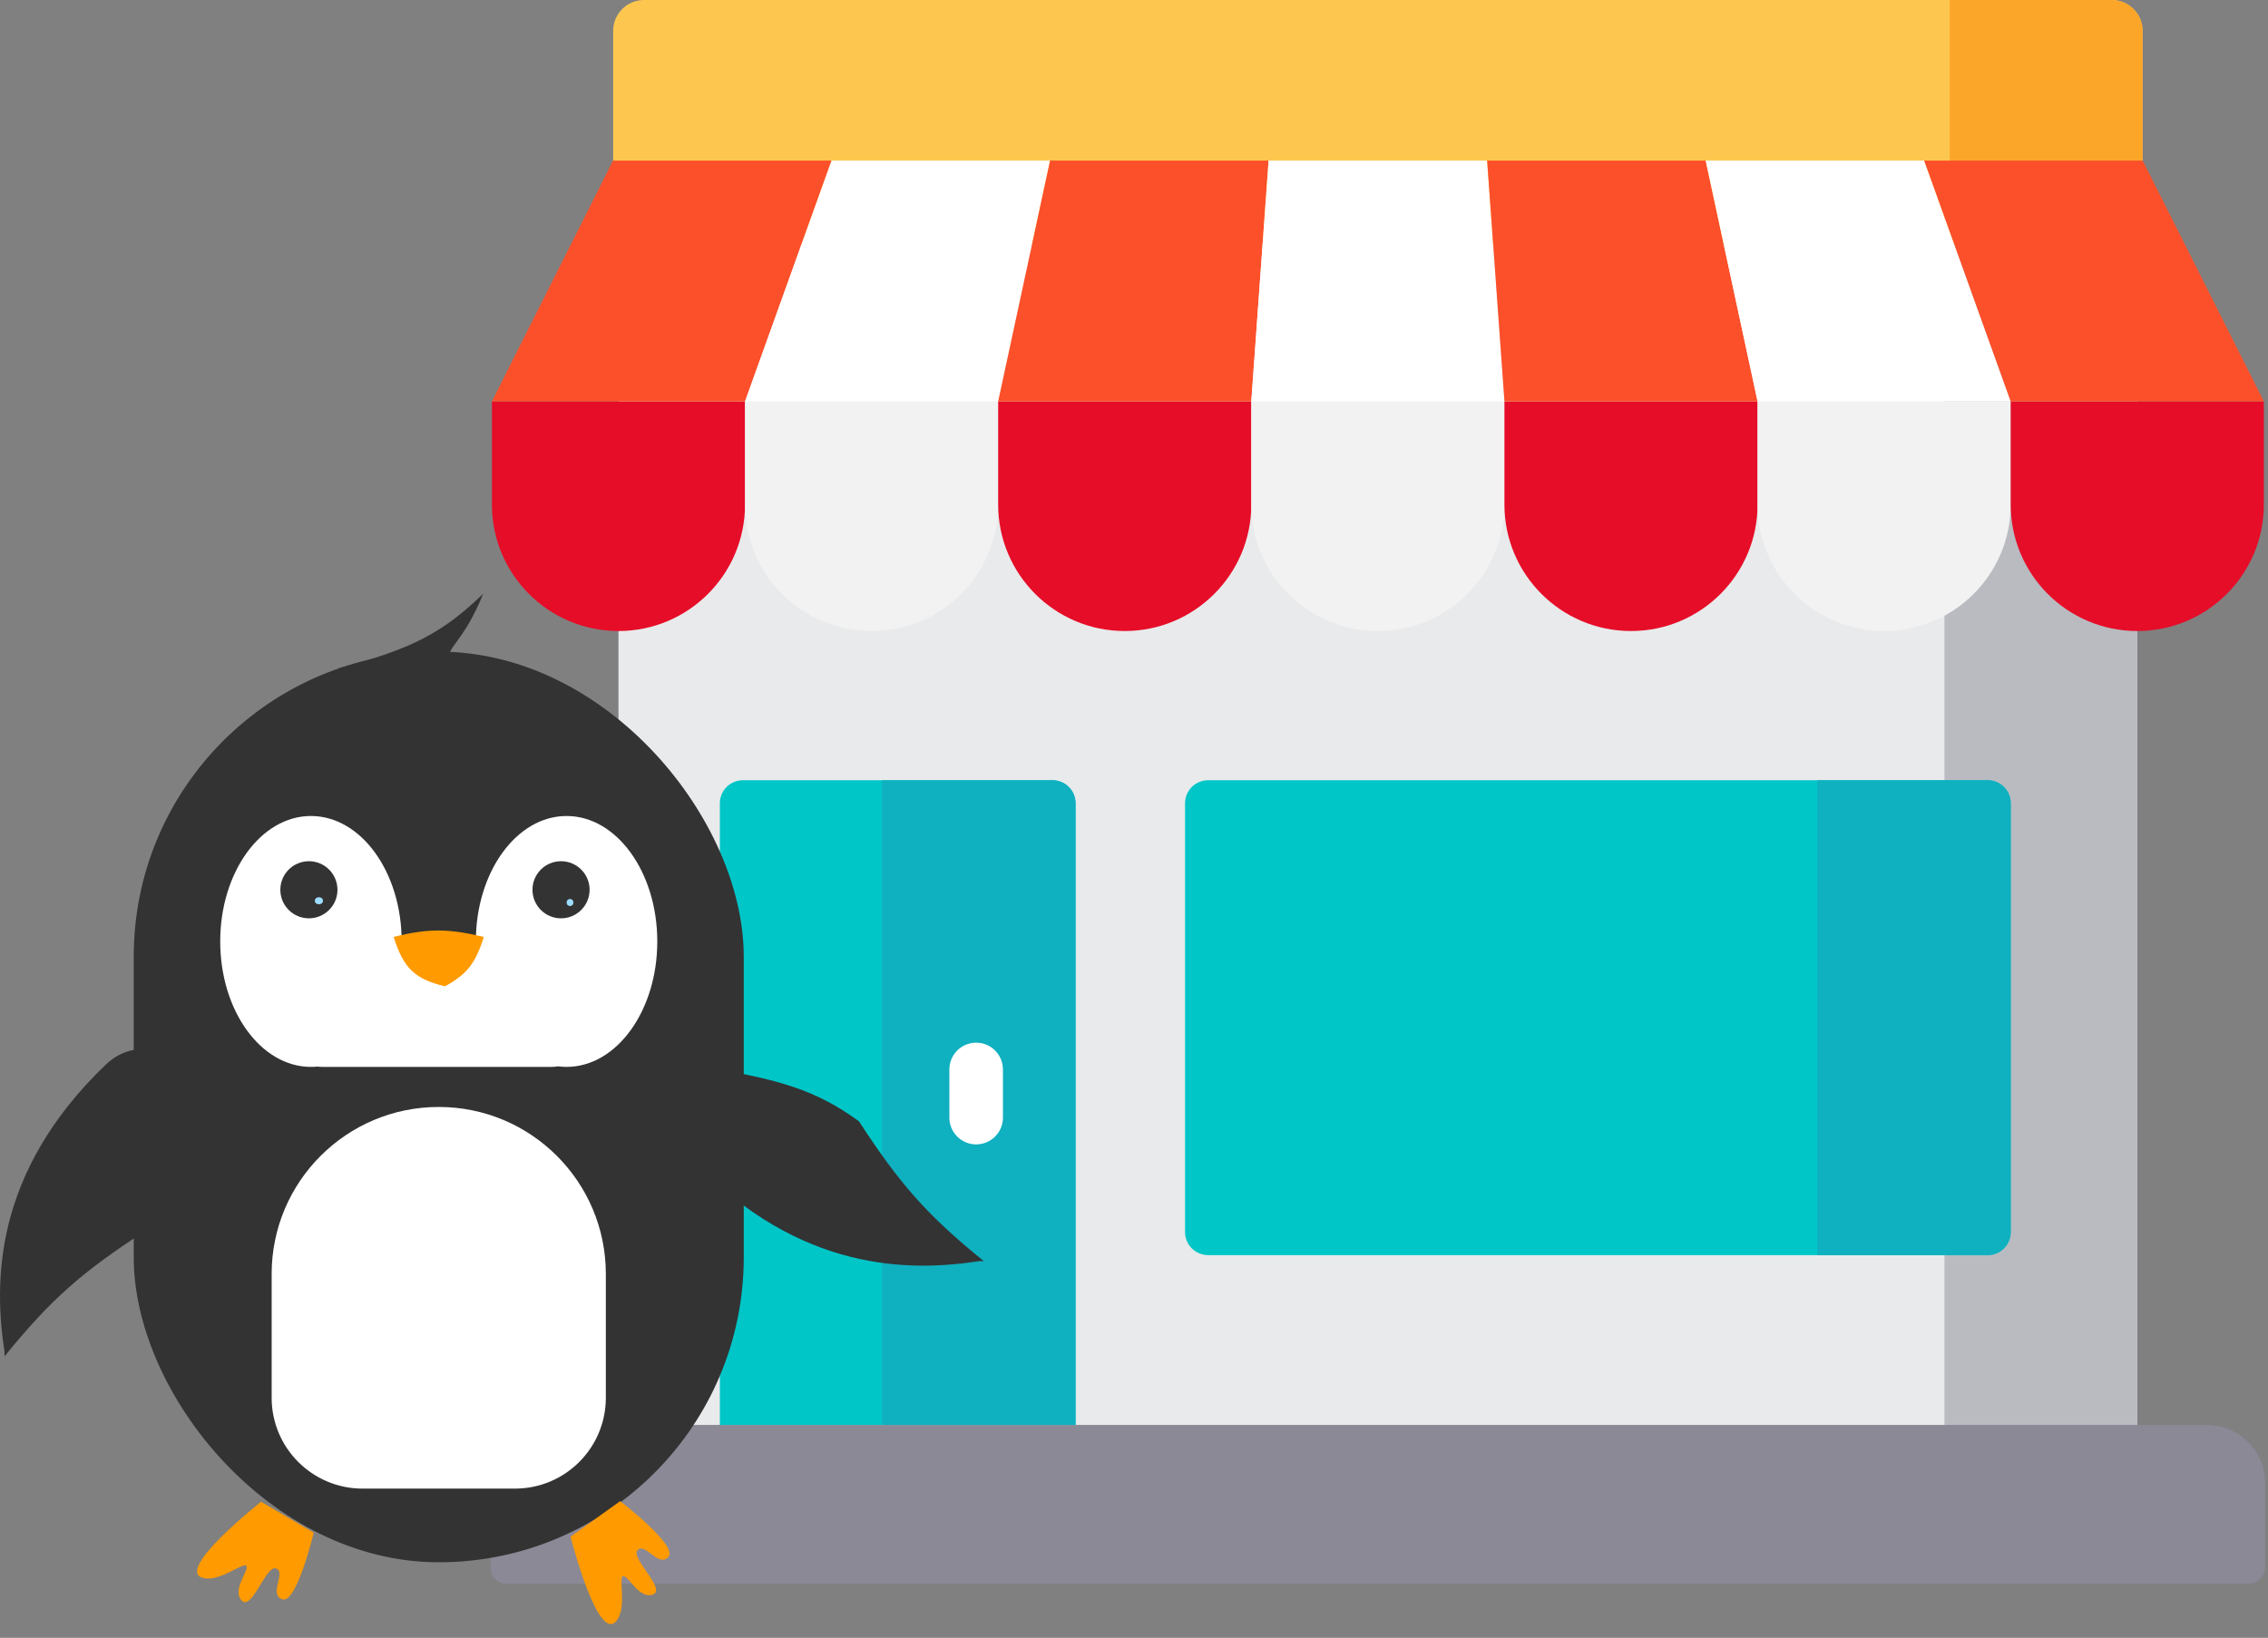 <svg width="623" height="450" viewBox="0 0 623 450" fill="none" xmlns="http://www.w3.org/2000/svg">
<rect x="0" y="0" width="623" height="450" fill="#808080" stroke="none"/>
<path d="M606.357 391.516H569.105V435.159H617.735C620.221 435.159 622.236 433.145 622.236 430.659V407.392C622.236 398.623 615.126 391.516 606.357 391.516Z" fill="#706F7F"/>
<path d="M587.085 67.094H169.887V424.139H587.085V67.094Z" fill="#E9EAEB"/>
<path d="M587.092 67.094H534.125V424.139H587.092V67.094Z" fill="#B9BBC1"/>
<path d="M588.543 67.091H168.43V8.479C168.43 3.796 172.226 0 176.909 0H580.063C584.747 0 588.543 3.796 588.543 8.479V67.091Z" fill="#FDC74F"/>
<path d="M580.07 0H535.582V44.123H588.549V8.479C588.549 3.797 584.753 0 580.07 0Z" fill="#FCA629"/>
<path d="M169.888 173.378C150.688 173.378 135.121 157.814 135.121 138.616V110.295H204.655V138.616C204.656 157.814 189.089 173.378 169.888 173.378Z" fill="#E60D28"/>
<path d="M239.424 173.378C220.223 173.378 204.656 157.814 204.656 138.616V110.295H274.19V138.616C274.191 157.814 258.624 173.378 239.424 173.378Z" fill="#F2F2F2"/>
<path d="M308.955 173.378C289.754 173.378 274.188 157.814 274.188 138.616V110.295H343.721V138.616C343.722 157.814 328.156 173.378 308.955 173.378Z" fill="#E60D28"/>
<path d="M378.486 173.378C359.285 173.378 343.719 157.814 343.719 138.616V110.295H413.252V138.616C413.252 157.814 397.687 173.378 378.486 173.378Z" fill="#F2F2F2"/>
<path d="M448.021 173.378C428.82 173.378 413.254 157.814 413.254 138.616V110.295H482.787V138.616C482.788 157.814 467.222 173.378 448.021 173.378Z" fill="#E60D28"/>
<path d="M517.556 173.378C498.356 173.378 482.789 157.814 482.789 138.616V110.295H552.323V138.616C552.324 157.814 536.757 173.378 517.556 173.378Z" fill="#F2F2F2"/>
<path d="M587.092 173.378C567.891 173.378 552.324 157.814 552.324 138.616V110.295H621.858V138.616C621.859 157.814 606.292 173.378 587.092 173.378Z" fill="#E60D28"/>
<path d="M204.655 110.294H135.121L168.397 44.125H228.424L204.655 110.294Z" fill="#FC502A"/>
<path d="M274.19 110.294H204.656L228.425 44.125H288.451L274.19 110.294Z" fill="white"/>
<path d="M343.721 110.294H274.188L288.449 44.125H348.475L343.721 110.294Z" fill="#FC502A"/>
<path d="M413.252 110.294H343.719L348.473 44.125H408.499L413.252 110.294Z" fill="white"/>
<path d="M482.791 110.294H413.257L408.504 44.125H468.53L482.791 110.294Z" fill="#FC502A"/>
<path d="M552.325 110.294H482.791L468.531 44.125H528.557L552.325 110.294Z" fill="white"/>
<path d="M621.86 110.294H552.327L528.559 44.125H588.585L621.86 110.294Z" fill="#FC502A"/>
<path d="M606.354 391.516H150.617C141.848 391.516 134.738 398.623 134.738 407.392V430.659C134.738 433.145 136.754 435.159 139.239 435.159H617.731C620.217 435.159 622.231 433.144 622.231 430.659V407.392C622.232 398.623 615.123 391.516 606.354 391.516Z" fill="#8B8996"/>
<path d="M545.998 344.852H331.85C328.356 344.852 325.523 342.02 325.523 338.526V220.703C325.523 217.209 328.356 214.377 331.85 214.377H545.998C549.493 214.377 552.325 217.209 552.325 220.703V338.527C552.325 342.02 549.493 344.852 545.998 344.852Z" fill="#00C6C8"/>
<path d="M545.996 214.377H499.191V344.852H545.996C549.49 344.852 552.323 342.02 552.323 338.526V220.703C552.323 217.209 549.49 214.377 545.996 214.377Z" fill="#0FB0C0"/>
<path d="M295.443 391.515H197.738V220.703C197.738 217.209 200.571 214.377 204.065 214.377H289.116C292.61 214.377 295.443 217.209 295.443 220.703V391.515Z" fill="#00C6C8"/>
<path d="M289.117 214.377H242.312V391.515H295.443V220.703C295.444 217.209 292.611 214.377 289.117 214.377Z" fill="#0FB0C0"/>
<path d="M268.141 314.433C272.204 314.433 275.498 311.14 275.498 307.077V293.838C275.498 289.775 272.204 286.482 268.141 286.482C264.079 286.482 260.785 289.775 260.785 293.838V307.077C260.784 311.14 264.079 314.433 268.141 314.433Z" fill="white"/>
<path d="M190.058 318.665C219.726 349.618 249.914 349.435 268.955 346.511L270.244 346.511C254.345 333.616 247.003 325.062 235.953 308.093C224.425 299.692 214.654 296.649 193.41 293.139C185.035 300.05 182.994 311.295 190.058 318.665Z" fill="#333333"/>
<path d="M29.085 292.486C-1.868 322.154 -1.685 352.341 1.239 371.383V372.672C14.134 356.772 22.688 349.431 39.657 338.38C48.058 326.853 51.101 317.081 54.611 295.838C47.7 287.463 36.455 285.422 29.085 292.486Z" fill="#333333"/>
<rect x="36.734" y="179.047" width="167.57" height="250.201" rx="83.785" fill="#333333"/>
<path d="M132.717 163.141C121.654 173.838 113.039 178.434 92.695 183.683L124.394 180.495C121.398 178.989 127.294 176.825 132.717 163.141Z" fill="#333333"/>
<path d="M56.511 433.69C46.429 432.554 71.719 412.625 71.719 412.625L86.177 421.101C86.177 421.101 81.507 440.707 77.577 439.424C73.646 438.141 78.739 431.986 75.832 430.948C72.924 429.91 69.026 443.531 66.109 439.424C64.019 436.482 68.191 431.769 67.73 430.325C67.268 428.881 61.056 434.202 56.511 433.69Z" fill="#FF9A00"/>
<path d="M169.788 444.678C164.649 453.427 156.729 422.218 156.729 422.218L170.353 412.456C170.353 412.456 186.365 424.697 183.594 427.766C180.824 430.835 177.272 423.679 175.141 425.913C173.01 428.147 183.868 437.248 178.93 438.242C175.392 438.955 172.783 433.227 171.277 433.061C169.77 432.895 172.104 440.734 169.788 444.678Z" fill="#FF9A00"/>
<path fill-rule="evenodd" clip-rule="evenodd" d="M110.333 258.67V258.671H130.709C130.709 258.671 130.709 258.671 130.709 258.67C130.709 239.635 141.866 224.203 155.629 224.203C169.392 224.203 180.549 239.635 180.549 258.67C180.549 277.706 169.392 293.138 155.629 293.138C154.839 293.138 154.057 293.087 153.286 292.987C152.713 293.086 152.123 293.138 151.522 293.138H88.507C88.055 293.138 87.611 293.109 87.175 293.053C86.593 293.109 86.005 293.138 85.412 293.138C71.649 293.138 60.492 277.706 60.492 258.67C60.492 239.635 71.649 224.203 85.412 224.203C99.175 224.203 110.333 239.635 110.333 258.67Z" fill="white"/>
<path d="M132.898 257.427C123.237 255.133 117.794 255.015 108.133 257.427C110.862 266.139 114.02 268.999 122.225 271.001C128.293 267.658 130.625 264.687 132.898 257.427Z" fill="#FF9A00"/>
<ellipse cx="84.853" cy="244.473" rx="7.846" ry="7.846" fill="#333333"/>
<ellipse cx="154.111" cy="244.473" rx="7.846" ry="7.846" fill="#333333"/>
<ellipse cx="156.58" cy="247.973" rx="0.924" ry="0.973" fill="#9DDDFF"/>
<ellipse cx="87.603" cy="247.487" rx="1.119" ry="0.973" fill="#9DDDFF"/>
<path d="M74.621 350.047C74.621 324.698 95.171 304.148 120.52 304.148C145.869 304.148 166.419 324.698 166.419 350.047V384.04C166.419 397.828 155.241 409.006 141.453 409.006H99.587C85.799 409.006 74.621 397.828 74.621 384.04V350.047Z" fill="white"/>
</svg>
